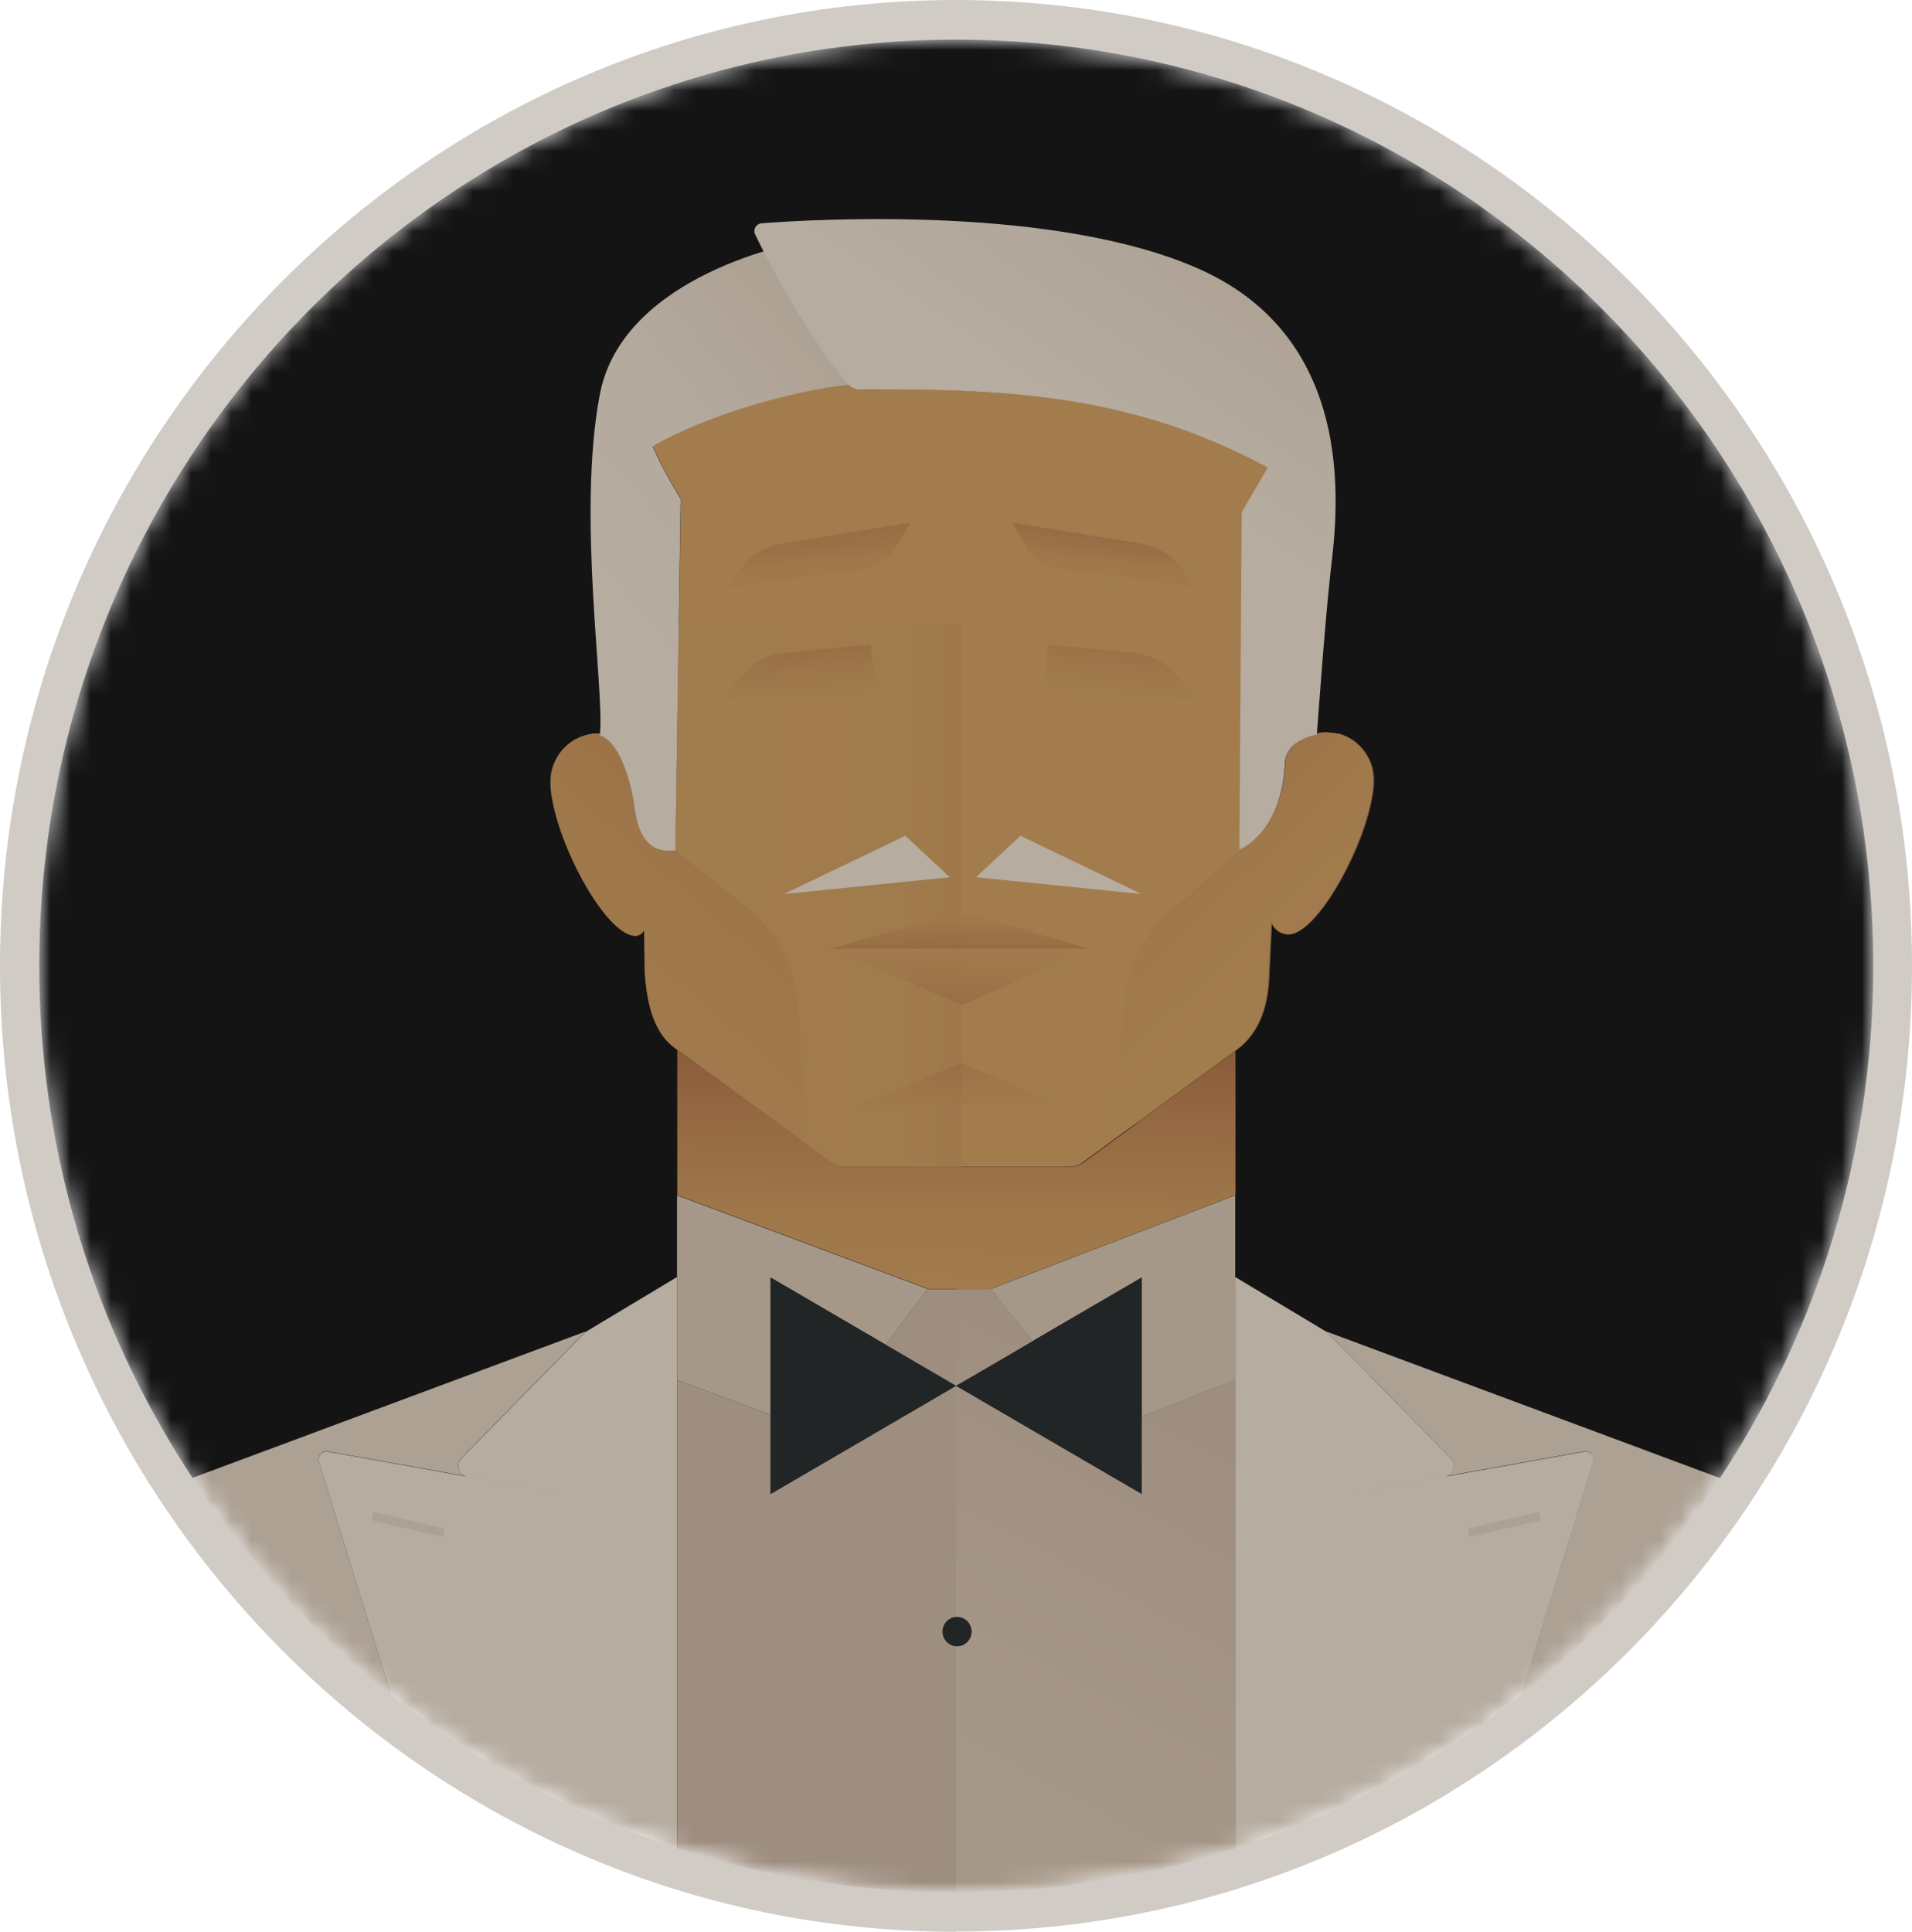 <svg width="95" height="96" viewBox="0 0 95 96" fill="none" xmlns="http://www.w3.org/2000/svg">
<mask id="mask0_1418_1660" style="mask-type:luminance" maskUnits="userSpaceOnUse" x="1" y="1" width="93" height="94">
<path d="M47.499 94.099C72.713 94.099 93.152 73.452 93.152 47.982C93.152 22.513 72.713 1.866 47.499 1.866C22.286 1.866 1.847 22.513 1.847 47.982C1.847 73.452 22.286 94.099 47.499 94.099Z" fill="white"/>
</mask>
<g mask="url(#mask0_1418_1660)">
<path d="M93.166 1.878H1.86V94.112H93.166V1.878Z" fill="#141415"/>
<path d="M66.516 36.472C66.27 36.407 66.012 36.381 65.741 36.394C65.65 36.394 65.547 36.407 65.457 36.433C65.457 36.472 65.457 36.486 65.457 36.486C65.457 36.486 64.901 36.564 64.449 36.89C64.32 36.994 64.204 37.112 64.1 37.229C63.958 37.425 63.868 37.66 63.868 37.973C63.661 41.444 61.607 42.201 61.607 42.201L61.723 25.433L63.015 23.214C56.065 19.469 49.645 19.338 42.772 19.326C42.566 19.326 42.359 19.234 42.217 19.091C38.225 19.573 34.272 21.074 32.438 22.17C32.955 23.371 33.833 24.78 33.833 24.78L33.575 42.201C31.947 42.462 31.637 40.883 31.534 40.087C31.43 39.291 30.952 36.916 29.803 36.486C29.803 36.486 29.803 36.459 29.803 36.446C29.738 36.446 29.673 36.446 29.609 36.446C29.441 36.446 29.273 36.486 29.118 36.525C28.059 36.812 27.309 37.816 27.374 38.965C27.374 39.004 27.374 39.043 27.374 39.069C27.555 41.457 29.531 45.346 30.991 46.273C31.198 46.403 31.392 46.481 31.572 46.481C31.572 46.481 31.598 46.481 31.611 46.481C31.818 46.481 32.037 46.26 32.025 46.103L32.05 48.23C32.167 50.07 32.58 51.388 33.614 52.106L37.709 55.107L41.261 57.73C41.468 57.886 41.713 57.965 41.959 57.965H53.12C53.365 57.965 53.611 57.886 53.817 57.73L57.409 55.094L61.465 52.119C62.602 51.244 62.989 49.874 63.028 48.439L63.157 45.777C63.261 46.129 63.584 46.403 63.971 46.416C63.971 46.416 63.997 46.416 64.01 46.416C64.191 46.416 64.385 46.351 64.591 46.207C66.051 45.281 68.04 41.379 68.221 38.991C68.221 38.952 68.221 38.913 68.221 38.886C68.286 37.738 67.537 36.733 66.477 36.446L66.516 36.472Z" fill="#AE644E"/>
<path d="M66.516 36.472C66.27 36.407 66.012 36.381 65.741 36.394C65.65 36.394 65.547 36.407 65.457 36.433C65.457 36.472 65.457 36.486 65.457 36.486C65.457 36.486 64.901 36.564 64.449 36.89C64.32 36.994 64.204 37.112 64.1 37.229C63.958 37.425 63.868 37.66 63.868 37.973C63.661 41.444 61.607 42.201 61.607 42.201L61.723 25.433L63.015 23.214C56.065 19.469 49.645 19.338 42.772 19.326C42.566 19.326 42.359 19.234 42.217 19.091C38.225 19.573 34.272 21.074 32.438 22.17C32.955 23.371 33.833 24.78 33.833 24.78L33.575 42.201C31.947 42.462 31.637 40.883 31.534 40.087C31.43 39.291 30.952 36.916 29.803 36.486C29.803 36.486 29.803 36.459 29.803 36.446C29.738 36.446 29.673 36.446 29.609 36.446C29.441 36.446 29.273 36.486 29.118 36.525C28.059 36.812 27.309 37.816 27.374 38.965C27.374 39.004 27.374 39.043 27.374 39.069C27.555 41.457 29.531 45.346 30.991 46.273C31.198 46.403 31.392 46.481 31.572 46.481C31.572 46.481 31.598 46.481 31.611 46.481C31.818 46.481 32.037 46.26 32.025 46.103L32.05 48.23C32.167 50.07 32.58 51.388 33.614 52.106L37.709 55.107L41.261 57.73C41.468 57.886 41.713 57.965 41.959 57.965H53.12C53.365 57.965 53.611 57.886 53.817 57.73L57.409 55.094L61.465 52.119C62.602 51.244 62.989 49.874 63.028 48.439L63.157 45.777C63.261 46.129 63.584 46.403 63.971 46.416C63.971 46.416 63.997 46.416 64.01 46.416C64.191 46.416 64.385 46.351 64.591 46.207C66.051 45.281 68.04 41.379 68.221 38.991C68.221 38.952 68.221 38.913 68.221 38.886C68.286 37.738 67.537 36.733 66.477 36.446L66.516 36.472Z" fill="#A27C4D"/>
<path opacity="0.7" d="M33.716 30.966L33.548 42.214C31.921 42.475 31.611 40.896 31.507 40.1C31.404 39.304 30.926 36.929 29.776 36.499C29.776 36.499 29.776 36.473 29.776 36.46C29.712 36.46 29.647 36.46 29.582 36.46C29.415 36.46 29.247 36.499 29.092 36.538C28.032 36.825 27.283 37.83 27.348 38.978C27.348 39.017 27.348 39.056 27.348 39.083C27.529 41.471 29.505 45.359 30.965 46.286C31.171 46.416 31.365 46.495 31.546 46.495C31.546 46.495 31.572 46.495 31.585 46.495C31.791 46.495 32.011 46.273 31.998 46.116L32.024 48.243C32.14 50.083 32.554 51.401 33.587 52.119L37.682 55.12L41.235 57.743C41.441 57.9 41.687 57.978 41.932 57.978H47.771V30.966H33.678H33.716Z" fill="url(#paint0_linear_1418_1660)"/>
<path opacity="0.3" d="M51.866 34.111L52.073 32.023L56.375 32.441C57.15 32.519 57.873 32.885 58.364 33.446L59.604 34.855L51.866 34.111Z" fill="url(#paint1_linear_1418_1660)"/>
<path opacity="0.3" d="M43.47 34.111L43.264 32.023L38.962 32.441C38.187 32.519 37.464 32.885 36.973 33.446L35.732 34.855L43.47 34.111Z" fill="url(#paint2_linear_1418_1660)"/>
<path opacity="0.3" d="M42.733 54.898H52.603L47.759 52.81L42.733 54.898Z" fill="url(#paint3_linear_1418_1660)"/>
<path opacity="0.7" d="M50.29 25.968L56.555 26.986C57.46 27.129 58.235 27.573 58.661 28.186L59.359 29.204L52.848 28.33C52.034 28.226 51.349 27.808 51.026 27.247L50.29 25.968Z" fill="url(#paint4_linear_1418_1660)"/>
<path opacity="0.7" d="M45.227 25.968L38.961 26.986C38.057 27.129 37.282 27.573 36.856 28.186L36.158 29.204L42.669 28.33C43.483 28.226 44.167 27.808 44.49 27.247L45.227 25.968Z" fill="url(#paint5_linear_1418_1660)"/>
<path d="M47.19 43.584L44.981 41.523L38.948 44.42L47.19 43.584Z" fill="#B6ACA0"/>
<path d="M48.495 43.584L50.704 41.523L56.724 44.42L48.495 43.584Z" fill="#B6ACA0"/>
<path opacity="0.7" d="M37.449 45.346L33.561 42.215C31.933 42.475 31.623 40.897 31.52 40.1C31.417 39.304 30.939 36.929 29.789 36.499C29.789 36.499 29.789 36.473 29.789 36.46C29.724 36.46 29.66 36.46 29.595 36.46C29.427 36.46 29.259 36.499 29.104 36.538C28.045 36.825 27.296 37.83 27.36 38.978C27.36 39.017 27.36 39.057 27.36 39.083C27.541 41.471 29.518 45.359 30.977 46.286C31.184 46.416 31.378 46.495 31.559 46.495C31.559 46.495 31.585 46.495 31.598 46.495C31.804 46.495 32.024 46.273 32.011 46.116L32.037 48.243C32.153 50.083 32.566 51.401 33.6 52.119L40.123 56.908L39.658 49.914C39.516 48.152 38.715 46.521 37.424 45.346H37.449Z" fill="url(#paint6_linear_1418_1660)"/>
<path opacity="0.7" d="M66.515 36.473C66.27 36.407 66.011 36.381 65.74 36.394C65.65 36.394 65.546 36.407 65.456 36.434C65.456 36.473 65.456 36.486 65.456 36.486C65.456 36.486 64.9 36.564 64.448 36.89C64.319 36.995 64.203 37.112 64.1 37.23C63.957 37.425 63.867 37.66 63.867 37.973C63.66 41.444 61.606 42.201 61.606 42.201L58.08 45.346C56.775 46.521 55.974 48.152 55.845 49.914L55.328 56.582L56.788 55.59L57.46 55.094L61.516 52.119C62.653 51.245 63.04 49.874 63.079 48.439L63.208 45.777C63.312 46.129 63.635 46.403 64.022 46.416C64.022 46.416 64.048 46.416 64.061 46.416C64.242 46.416 64.435 46.351 64.642 46.208C66.102 45.281 68.091 41.379 68.272 38.991C68.272 38.952 68.272 38.913 68.272 38.887C68.337 37.739 67.587 36.734 66.528 36.447L66.515 36.473Z" fill="url(#paint7_linear_1418_1660)"/>
<path d="M33.561 42.214L33.819 24.793C33.819 24.793 32.941 23.384 32.424 22.183C34.724 20.813 40.369 18.79 45.239 18.96L39.749 12.031C39.749 12.031 30.952 13.571 29.802 19.599C28.652 25.628 30.06 34.358 29.802 36.525C30.952 36.942 31.43 39.33 31.533 40.126C31.636 40.922 31.946 42.501 33.574 42.24L33.561 42.214Z" fill="url(#paint8_linear_1418_1660)"/>
<path d="M42.745 19.339C49.618 19.339 56.038 19.469 62.988 23.228L61.697 25.446L61.58 42.215C61.58 42.215 63.647 41.458 63.841 37.986C63.841 36.734 65.43 36.499 65.43 36.499C65.43 36.499 65.83 30.914 66.102 28.486C66.373 26.059 67.755 17.107 59.72 13.428C52.641 10.191 40.601 10.883 37.85 11.092C37.565 11.118 37.397 11.405 37.527 11.666C38.172 12.997 40.02 16.559 42.126 19.078C42.281 19.261 42.5 19.352 42.72 19.352L42.745 19.339Z" fill="url(#paint9_linear_1418_1660)"/>
<path d="M57.447 55.107L53.855 57.743C53.649 57.887 53.403 57.978 53.158 57.978H41.996C41.738 57.978 41.493 57.9 41.299 57.743L37.746 55.12L33.651 52.132V59.374L46.117 64.033H49.231L61.387 59.374V65.651V52.21L57.459 55.094L57.447 55.107Z" fill="url(#paint10_linear_1418_1660)"/>
<path opacity="0.7" d="M41.26 47.134H54.113L47.809 45.307L41.26 47.134Z" fill="url(#paint11_linear_1418_1660)"/>
<path opacity="0.7" d="M54.113 47.134H41.26L47.796 49.94L54.113 47.134Z" fill="url(#paint12_linear_1418_1660)"/>
<path d="M61.374 94.099V63.446L65.934 66.186L72.07 72.437C72.38 72.75 72.212 73.298 71.773 73.376L63.583 74.838L78.723 72.123C79.02 72.071 79.266 72.358 79.162 72.645L72.535 94.099" fill="#B6ACA0"/>
<path d="M65.921 66.173L72.058 72.424C72.368 72.737 72.2 73.285 71.76 73.363L63.57 74.825L78.71 72.111C79.007 72.058 79.253 72.346 79.15 72.633L72.523 94.086H61.361H93.153V76.3L65.921 66.16V66.173Z" fill="#ADA193"/>
<path d="M76.457 75.115L72.922 75.946L73.019 76.365L76.554 75.534L76.457 75.115Z" fill="#ADA193"/>
<path d="M33.639 94.099V63.446L29.079 66.186L22.943 72.437C22.633 72.75 22.801 73.298 23.24 73.376L31.43 74.838L16.29 72.123C15.993 72.071 15.748 72.358 15.851 72.645L22.478 94.099" fill="#B6ACA0"/>
<path d="M29.078 66.173L22.942 72.424C22.632 72.737 22.8 73.285 23.239 73.363L31.429 74.825L16.289 72.111C15.992 72.058 15.747 72.346 15.85 72.633L22.477 94.086H33.638H1.847V76.3L29.078 66.16V66.173Z" fill="#ADA193"/>
<path d="M18.552 75.112L18.455 75.532L21.991 76.363L22.087 75.943L18.552 75.112Z" fill="#ADA193"/>
<path d="M46.105 64.046L33.639 59.388V68.561L38.289 70.297V63.472L44.012 66.813L46.105 64.046Z" fill="#A69888"/>
<path d="M49.218 64.046L51.31 66.63L52.111 66.16L56.168 63.798L56.723 63.472V70.388L61.374 68.561V59.388L49.218 64.046Z" fill="#A69888"/>
<path d="M47.551 81.806C47.951 81.806 48.275 81.479 48.275 81.076C48.275 80.672 47.951 80.345 47.551 80.345C47.152 80.345 46.828 80.672 46.828 81.076C46.828 81.479 47.152 81.806 47.551 81.806Z" fill="#0F141F"/>
<path d="M56.723 70.388V74.224L52.112 71.536L47.513 68.861L51.324 66.643L49.218 64.046H47.5H46.105L43.999 66.825L47.487 68.861L42.901 71.536L38.289 74.224V70.297L33.639 68.561V94.099H61.374V68.561L56.723 70.388Z" fill="#9E8E80"/>
<path d="M47.5 94.099H61.374V68.561L56.724 70.388V74.224L52.112 71.536L47.513 68.861L51.324 66.643L49.218 64.046H47.5" fill="url(#paint13_linear_1418_1660)"/>
<path d="M47.551 81.794C47.951 81.794 48.275 81.466 48.275 81.063C48.275 80.659 47.951 80.332 47.551 80.332C47.152 80.332 46.828 80.659 46.828 81.063C46.828 81.466 47.152 81.794 47.551 81.794Z" fill="#222526"/>
<path d="M56.168 63.798L52.111 66.16L49.528 67.674L48.004 68.561L47.5 68.848L38.289 63.472V74.225L42.901 71.537L47.5 68.848L52.111 71.537L56.723 74.225V63.472L56.168 63.798Z" fill="#222526"/>
</g>
<path d="M47.5 95.978C21.315 95.978 0 74.447 0 47.983C0 21.518 21.315 0 47.5 0C73.685 0 95 21.532 95 47.983C95 74.434 73.685 95.965 47.5 95.965V95.978ZM47.5 1.97C22.387 1.97 1.951 22.615 1.951 47.983C1.951 73.351 22.387 94.008 47.513 94.008C72.639 94.008 93.075 73.364 93.075 47.983C93.075 22.602 72.626 1.97 47.5 1.97Z" fill="#D0CBC4"/>
<defs>
<linearGradient id="paint0_linear_1418_1660" x1="55.057" y1="44.576" x2="27.477" y2="44.308" gradientUnits="userSpaceOnUse">
<stop stop-color="#804B32"/>
<stop offset="0.04" stop-color="#885638"/>
<stop offset="0.11" stop-color="#936741"/>
<stop offset="0.2" stop-color="#9B7348"/>
<stop offset="0.33" stop-color="#A07A4B"/>
<stop offset="0.69" stop-color="#A27C4D"/>
</linearGradient>
<linearGradient id="paint1_linear_1418_1660" x1="56.129" y1="30.94" x2="55.602" y2="35.363" gradientUnits="userSpaceOnUse">
<stop offset="0.16" stop-color="#804B32"/>
<stop offset="0.23" stop-color="#855236"/>
<stop offset="0.51" stop-color="#956942"/>
<stop offset="0.77" stop-color="#9E774A"/>
<stop offset="1" stop-color="#A27C4D"/>
</linearGradient>
<linearGradient id="paint2_linear_1418_1660" x1="39.311" y1="31.436" x2="39.667" y2="35.128" gradientUnits="userSpaceOnUse">
<stop offset="0.16" stop-color="#804B32"/>
<stop offset="0.23" stop-color="#855236"/>
<stop offset="0.51" stop-color="#956942"/>
<stop offset="0.77" stop-color="#9E774A"/>
<stop offset="1" stop-color="#A27C4D"/>
</linearGradient>
<linearGradient id="paint3_linear_1418_1660" x1="47.668" y1="51.649" x2="47.668" y2="55.864" gradientUnits="userSpaceOnUse">
<stop stop-color="#804B32"/>
<stop offset="0.27" stop-color="#8B5B3B"/>
<stop offset="0.72" stop-color="#9C7348"/>
<stop offset="1" stop-color="#A27C4D"/>
</linearGradient>
<linearGradient id="paint4_linear_1418_1660" x1="55.121" y1="25.198" x2="54.489" y2="30.221" gradientUnits="userSpaceOnUse">
<stop stop-color="#804B32"/>
<stop offset="0.02" stop-color="#814C32"/>
<stop offset="0.3" stop-color="#936641"/>
<stop offset="0.56" stop-color="#9E7649"/>
<stop offset="0.76" stop-color="#A27C4D"/>
</linearGradient>
<linearGradient id="paint5_linear_1418_1660" x1="40.408" y1="24.78" x2="41.001" y2="30.573" gradientUnits="userSpaceOnUse">
<stop stop-color="#804B32"/>
<stop offset="0.02" stop-color="#814C32"/>
<stop offset="0.3" stop-color="#936641"/>
<stop offset="0.56" stop-color="#9E7649"/>
<stop offset="0.76" stop-color="#A27C4D"/>
</linearGradient>
<linearGradient id="paint6_linear_1418_1660" x1="45.833" y1="33.354" x2="27.264" y2="54.595" gradientUnits="userSpaceOnUse">
<stop stop-color="#804B32"/>
<stop offset="0.19" stop-color="#8D5E3D"/>
<stop offset="0.42" stop-color="#996F45"/>
<stop offset="0.67" stop-color="#9F784B"/>
<stop offset="1" stop-color="#A27C4D"/>
</linearGradient>
<linearGradient id="paint7_linear_1418_1660" x1="53.352" y1="38.169" x2="63.079" y2="48.393" gradientUnits="userSpaceOnUse">
<stop stop-color="#804B32"/>
<stop offset="0.19" stop-color="#8D5E3D"/>
<stop offset="0.42" stop-color="#996F45"/>
<stop offset="0.67" stop-color="#9F784B"/>
<stop offset="1" stop-color="#A27C4D"/>
</linearGradient>
<linearGradient id="paint8_linear_1418_1660" x1="45.717" y1="17.838" x2="30.227" y2="30.863" gradientUnits="userSpaceOnUse">
<stop offset="0.12" stop-color="#ADA193"/>
<stop offset="0.14" stop-color="#ADA193"/>
<stop offset="0.5" stop-color="#B3A99D"/>
<stop offset="1" stop-color="#B6ACA0"/>
</linearGradient>
<linearGradient id="paint9_linear_1418_1660" x1="61.877" y1="8.677" x2="50.508" y2="25.405" gradientUnits="userSpaceOnUse">
<stop offset="0.18" stop-color="#ADA193"/>
<stop offset="0.42" stop-color="#B2A79B"/>
<stop offset="0.73" stop-color="#B6ACA0"/>
</linearGradient>
<linearGradient id="paint10_linear_1418_1660" x1="47.59" y1="48.752" x2="47.458" y2="64.49" gradientUnits="userSpaceOnUse">
<stop stop-color="#804B32"/>
<stop offset="0.07" stop-color="#835035"/>
<stop offset="0.41" stop-color="#946842"/>
<stop offset="0.73" stop-color="#9E774A"/>
<stop offset="1" stop-color="#A27C4D"/>
</linearGradient>
<linearGradient id="paint11_linear_1418_1660" x1="47.693" y1="43.885" x2="47.693" y2="49.026" gradientUnits="userSpaceOnUse">
<stop offset="0.26" stop-color="#A27C4D"/>
<stop offset="0.55" stop-color="#976C44"/>
<stop offset="1" stop-color="#804B32"/>
</linearGradient>
<linearGradient id="paint12_linear_1418_1660" x1="47.706" y1="46.377" x2="47.548" y2="53.554" gradientUnits="userSpaceOnUse">
<stop offset="0.1" stop-color="#A27C4D"/>
<stop offset="0.37" stop-color="#9A7147"/>
<stop offset="0.83" stop-color="#885638"/>
<stop offset="1" stop-color="#804B32"/>
</linearGradient>
<linearGradient id="paint13_linear_1418_1660" x1="44.994" y1="96.722" x2="64.072" y2="61.78" gradientUnits="userSpaceOnUse">
<stop offset="0.23" stop-color="#A69888"/>
<stop offset="0.75" stop-color="#9E8E80"/>
</linearGradient>
</defs>
</svg>
